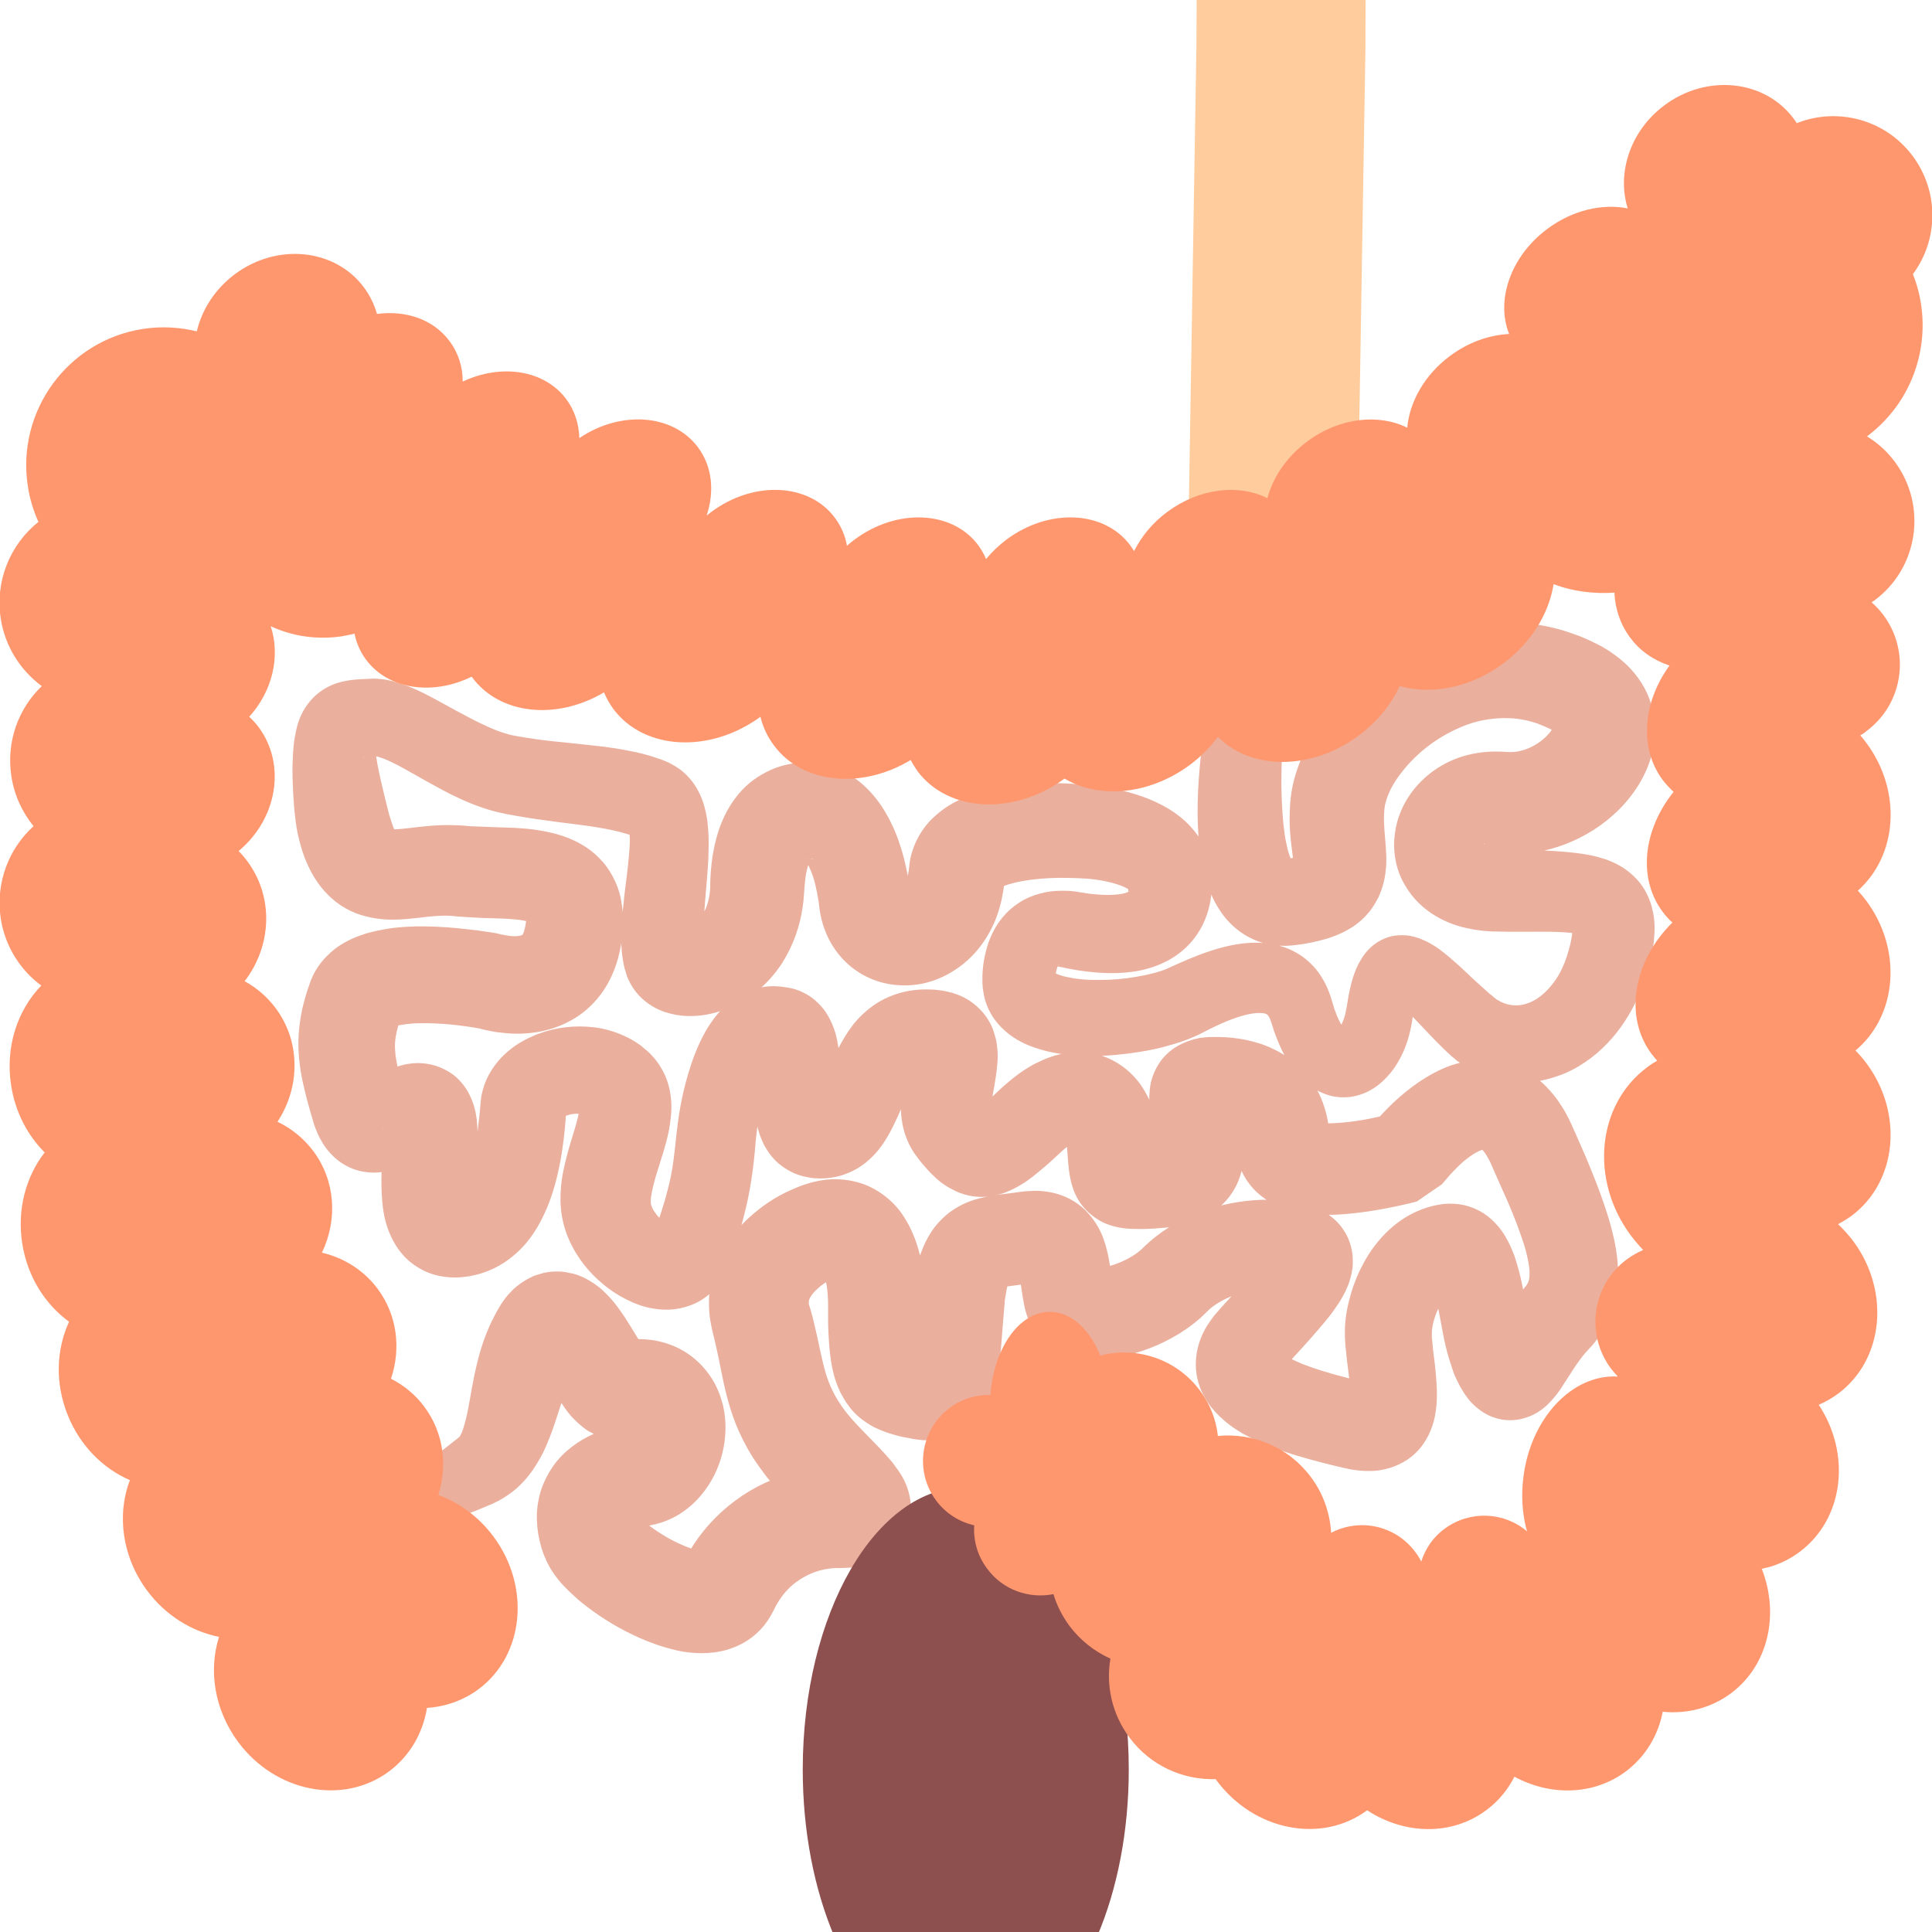 <?xml version="1.0" encoding="utf-8"?>
<!-- Generator: Adobe Illustrator 21.0.0, SVG Export Plug-In . SVG Version: 6.00 Build 0)  -->
<svg version="1.1" id="Ebene_1" xmlns="http://www.w3.org/2000/svg" xmlns:xlink="http://www.w3.org/1999/xlink" x="0px" y="0px"
	 viewBox="0 0 800 800" style="enable-background:new 0 0 800 800;" xml:space="preserve">
<style type="text/css">
	.st0{fill:#EAAF9D;}
	.st1{fill:#FFCD9D;}
	.st2{fill:#8E4F4F;}
	.st3{fill:#FF976E;}
</style>
<g>
	<path class="st0" d="M531.8,297.2l-0.3,3.9l-0.3,4.1c-0.2,2.7-0.3,5.5-0.4,8.2c-0.2,5.5-0.3,10.9-0.1,16.3
		c0.2,5.3,0.5,10.5,1.2,15.3c0.3,2.4,0.8,4.7,1.3,6.7s1.2,3.8,1.8,5s1.2,1.7,0.8,1.2c-0.2-0.2-0.7-0.7-1.4-1.1
		c-0.7-0.4-1.6-0.6-2.1-0.7c-0.3,0-0.5-0.1-0.6-0.1s-0.1,0-0.1,0l0,0c0,0,0,0,0.1,0l0.4-0.1c1.1-0.2,2.2-0.4,3.2-0.7
		c1.9-0.5,3.5-1.1,3.8-1.3c0.1-0.1-0.1-0.1-0.7,0.5c-0.6,0.5-1.5,1.6-2,2.6c-0.5,1.1-0.6,1.8-0.7,1.9c0,0.1,0-0.4-0.1-1.3
		c-0.1-1.7-0.5-4.6-0.9-7.8s-0.7-6.9-0.7-10.7c0-1.9,0.1-3.9,0.2-5.9l0.1-1.5c0.1-0.5,0.1-1,0.2-1.6c0.1-1.2,0.3-2.3,0.5-3.4
		c0.8-4.5,2.2-8.5,3.7-12.3c3.1-7.5,7.2-13.9,11.8-19.7s9.8-10.9,15.4-15.5c5.6-4.6,11.7-8.6,18.3-11.8c6.6-3.3,13.6-5.9,21.1-7.6
		c7.4-1.7,15.2-2.4,22.9-2c7.8,0.4,15.5,1.9,22.8,4.5c3.6,1.2,7.2,2.8,10.5,4.5l0.6,0.3l0.8,0.4c0.5,0.3,1,0.5,1.5,0.9
		c1,0.6,2.1,1.2,3.1,2c2.1,1.4,4.2,3.1,6.3,5.1s4,4.4,5.8,7.1c1.7,2.7,3.2,5.8,4.1,9c1,3.2,1.5,6.6,1.6,9.8s-0.3,6.3-0.9,9.2
		c-1.2,5.7-3.5,10.5-6,14.6c-2.6,4.1-5.5,7.6-8.6,10.6c-6.3,6.1-13.5,10.6-21.5,13.7c-8,3.1-17,4.7-26.3,3.8l-1.6-0.2L620,353
		c-0.3,0-0.5-0.1-0.8-0.1c-0.5,0-0.9,0-1.2,0c-0.7,0-1.2,0.2-1.5,0.3s-0.5,0.2-0.6,0.2s0-0.2,0-0.8c0-0.3,0-0.6-0.1-1.1
		c-0.1-0.4-0.3-0.9-0.5-1.3c-0.5-0.8-1-1.1-0.9-0.9c0.1,0.2,0.8,0.7,2,1c0.6,0.2,1.3,0.4,2.1,0.5c0.4,0.1,0.8,0.1,1.3,0.2l0.7,0.1
		h0.3h0.5c5.5,0.4,11.1,0.7,17,1c3,0.2,6,0.3,9.3,0.6s6.7,0.6,10.8,1.4c2,0.4,4.2,1,6.7,1.8c2.4,0.9,5.2,2.1,8,4.1s5.7,4.8,7.7,8.1
		s3.1,6.7,3.7,9.7c0.6,3,0.7,5.6,0.6,8c-0.1,2.4-0.3,4.5-0.6,6.4c-0.6,3.9-1.5,7.3-2.5,10.6c-1.1,3.4-2.3,6.9-3.8,10.2
		c-1.5,3.4-3.3,6.7-5.4,9.9c-4.2,6.4-9.6,12.3-16.4,16.9c-3.4,2.3-7.1,4.3-11.2,5.7c-4,1.4-8.3,2.4-12.7,2.7s-8.9-0.1-13.2-1.2
		c-4.3-1.1-8.5-2.9-12.1-5.1c-0.9-0.5-1.8-1.2-2.7-1.8s-1.7-1.3-2.5-2c-0.4-0.3-0.9-0.7-1.2-1l-0.9-0.8l-1.8-1.7
		c-2.4-2.3-4.5-4.5-6.6-6.7s-4-4.3-5.9-6.2s-3.7-3.7-5.1-4.9c-0.7-0.6-1.3-1-1.4-1c0,0,0.1,0,0.5,0.1s1.2,0.2,2.3,0.1
		c1.1-0.1,2.4-0.5,3.3-1c1-0.5,1.5-1.1,1.8-1.4c0.3-0.3,0.3-0.5,0.3-0.4l-0.1,0.1l-0.2,0.3c-0.5,1.1-1.2,3.3-1.7,5.6
		c-0.1,0.6-0.2,1.2-0.3,1.8l-0.3,1.9c-0.3,1.9-0.7,3.8-1.2,5.7c-1,3.8-2.5,7.6-4.7,11.3c-1.1,1.9-2.4,3.8-4.1,5.6
		c-1.6,1.8-3.6,3.7-6.2,5.3c-2.5,1.6-5.7,2.9-9.3,3.4s-7.4,0-10.5-1.2c-3.2-1.2-5.7-2.8-7.8-4.5s-3.6-3.5-5-5.3
		c-2.7-3.5-4.5-6.9-6-10.3c-0.7-1.7-1.4-3.3-2-5c-0.3-0.8-0.6-1.6-0.8-2.4l-0.7-2.2c-0.5-1.6-1.1-2.6-1.5-3s-0.5-0.4-1.1-0.6
		c-0.6-0.2-1.8-0.3-3.5-0.2s-3.7,0.5-5.8,1.1c-4.3,1.2-9,3.2-13.8,5.6l-3.9,2c-1.8,0.9-3.6,1.6-5.3,2.3c-3.4,1.3-6.7,2.2-9.9,3.1
		c-6.5,1.6-12.9,2.6-19.5,3.2c-6.6,0.6-13.2,0.7-20.3-0.1c-3.6-0.4-7.2-1-11.2-2.2c-3.9-1.2-8.2-2.8-12.7-6.2
		c-2.2-1.7-4.5-3.9-6.5-6.8c-1.9-2.8-3.4-6.2-4-9.6c-0.2-0.9-0.3-1.7-0.4-2.5c-0.1-0.4-0.1-0.8-0.1-1.1l-0.1-1c0-0.2,0,0,0-0.4v-0.5
		v-0.9c0-0.6,0-1.1,0-1.7c0.1-2.2,0.3-4.3,0.7-6.5c0.8-4.3,2.1-9,5.1-13.9c1.5-2.4,3.4-4.8,5.8-6.9c2.4-2.1,5.2-3.9,8.1-5.1
		c2.9-1.2,5.8-1.9,8.6-2.3c2.7-0.3,5.3-0.3,7.7-0.2c1.2,0.1,2.3,0.2,3.4,0.4l2.5,0.4c1.2,0.2,2.4,0.4,3.6,0.5
		c4.7,0.5,9.2,0.5,12.3-0.1c0.8-0.2,1.4-0.3,1.9-0.5s0.9-0.4,1.1-0.5c0.2-0.1,0.2-0.2,0.1-0.2c-0.1,0-0.2,0.1-0.3,0.2
		c-0.3,0.3-0.2,0.3-0.2-0.5c0-0.4,0-1,0-1.6c0-0.1,0,0.1,0,0.2c0,0.1,0,0.3,0.1,0.4c0.1,0.3,0.2,0.6,0.3,0.8s0,0.1-0.1,0
		c-0.4-0.3-1.4-0.9-2.9-1.5c-3-1.2-7.4-2.3-11.9-2.8c-1.1-0.1-2.3-0.3-3.4-0.3l-1.7-0.1l-2.2-0.1c-2.3-0.1-4.9-0.1-7.4-0.1
		c-5,0.1-10,0.5-14.5,1.3c-2.2,0.4-4.2,0.9-5.9,1.4s-3,1.2-3.4,1.5c-0.2,0.2-0.2,0.2,0,0s0.7-0.7,1-1.4c0.4-0.7,0.6-1.6,0.7-2.2
		c0-0.1,0-0.1,0-0.2c0,0,0-0.1,0,0v0.4l-0.1,1.6c-0.1,1.1-0.2,2.1-0.4,3.2c-0.7,4.3-1.9,8.8-3.8,13.2c-2,4.4-4.7,8.8-8.2,12.6
		c-3.6,3.9-8,7.2-13.1,9.6c-5.1,2.4-11,3.8-17.3,3.5c-6.2-0.2-13-2.2-18.6-6.2c-5.7-3.9-9.9-9.6-12.2-15.1c-1.2-2.8-2-5.5-2.5-8.2
		c-0.6-3.3-0.5-3.7-0.7-5c-0.4-2.4-0.8-4.7-1.3-6.8s-1.1-4.1-1.8-5.8c-0.7-1.7-1.4-3.1-2-4.1c-0.3-0.5-0.6-0.8-0.8-1.1
		c-0.2-0.3-0.3-0.3-0.3-0.4c0,0,0.2,0.1,0.5,0.2c0.2,0.1,0.5,0.2,0.8,0.2c0.2,0,0.4,0.1,0.8,0.1c0.2,0,0.3,0,0.6,0h0.5
		c0.3,0,0.2,0,1.3,0l-4.6-0.3l0.6,0.1h0.3h0.3h0.3c0.2,0,0.3,0,0.4,0c0.2,0,0.3,0,0.4-0.1c0.2,0,0.5-0.1,0.7-0.2
		c0.2-0.1,0.4-0.2,0.5-0.4c0.1-0.1,0.1-0.1,0.1-0.1c-0.1,0.1-0.5,0.7-1,1.7s-0.9,2.5-1.3,4.2s-0.6,3.6-0.8,5.7l-0.3,4.1
		c-0.1,1.8-0.3,3.7-0.6,5.5c-1.1,7.4-3.7,15.2-8.2,22.4c-4.5,7.1-10.9,13.4-18.9,17.4c-4,2-8.3,3.6-13.1,4.4c-2.4,0.4-5,0.6-7.8,0.5
		s-5.8-0.6-9.2-1.7c-3.3-1.2-7.2-3.2-10.6-6.9c-1.7-1.8-3.2-4.1-4.3-6.5c-0.3-0.6-0.5-1.2-0.7-1.8l-0.3-1c-0.2-0.7-0.4-1.3-0.6-1.9
		c-0.6-2.5-0.9-4.7-1.1-6.7s-0.3-3.9-0.3-5.6c0-3.5,0.2-6.7,0.5-9.7s0.6-5.9,0.9-8.7c0.7-5.6,1.4-10.8,1.8-15.6
		c0.2-2.4,0.4-4.6,0.4-6.6c0-1.9-0.2-3.6-0.3-4.2c0-0.2-0.1-0.2,0.3,0.4c0.2,0.3,0.5,0.7,0.9,1.1c0.4,0.5,1,0.9,1.6,1.3l0.5,0.3
		l0.2,0.1l0.1,0.1l0,0l-0.4-0.2c-0.3-0.2-0.7-0.3-1-0.5c-0.8-0.3-1.6-0.6-2.5-0.9c-3.7-1.2-8.5-2.2-13.4-3c-5-0.8-10.3-1.4-15.7-2.1
		c-5.5-0.7-11.1-1.5-16.9-2.5c-1.5-0.3-2.9-0.5-4.4-0.8l-2.3-0.5c-0.9-0.2-1.8-0.4-2.6-0.6c-3.4-0.9-6.6-2-9.6-3.2
		c-6-2.4-11.3-5.2-16.3-8c-5-2.7-9.7-5.5-14-7.8c-2.1-1.1-4.2-2.1-6-2.8c-0.9-0.3-1.7-0.6-2.3-0.8c-0.6-0.2-1-0.2-1.1-0.2l0,0
		c0.1,0,0.1,0,0.2,0l-2,0.1c-1.3,0.1-2.4,0.2-3,0.3s-0.7,0.3,0.2,0c0.4-0.1,1-0.4,1.6-0.9c0.6-0.4,1.2-1,1.7-1.5
		c0.9-1.1,1-1.6,1.1-1.6s0.1,0.5,0.1,1.2c0.1,1.4,0.4,3.5,0.8,5.7c0.8,4.4,2,9.3,3.2,14.3c0.6,2.6,1.2,4.7,1.7,6.7
		c0.6,2,1.2,3.7,1.7,5.1c0.5,1.3,1.1,2.1,1.1,2.1s-0.2-0.2-0.5-0.5s-0.8-0.5-1.1-0.7c-0.7-0.3-0.4-0.1,0.9-0.1s3.5-0.2,6-0.5
		c5.1-0.6,11.7-1.5,19.1-1.2c0.9,0,1.8,0.1,2.8,0.1l2.1,0.2c1.1,0.1,2.3,0.2,3.5,0.2c2.4,0.1,5,0.2,7.7,0.3s5.6,0.2,8.7,0.3
		c3.1,0.2,6.3,0.4,9.9,1s7.6,1.4,12.2,3.2c2.3,0.9,4.7,2.1,7.2,3.7c2.5,1.6,4.9,3.7,7.1,6.2s3.9,5.4,5.2,8.2
		c1.3,2.9,2.1,5.7,2.5,8.3c0.9,5.3,0.8,9.7,0.4,13.7c-0.4,3.8-1.1,7.8-2.5,12.1c-1.4,4.2-3.5,8.7-6.7,12.9s-7.5,8-12.2,10.5
		c-4.7,2.6-9.6,4.1-14.1,4.8s-8.8,0.8-12.8,0.4c-2-0.2-4-0.4-5.9-0.8c-1-0.2-2-0.4-3-0.6L199,426l-0.8-0.2l-1.2-0.4l2.4,0.6
		l-1.4-0.2l-1.6-0.3l-3.3-0.5c-2.2-0.3-4.5-0.6-6.7-0.8c-4.4-0.4-8.8-0.6-12.8-0.5c-2,0-3.9,0.2-5.6,0.4s-3.2,0.5-4.2,0.8
		c-1,0.2-1.3,0.6-0.5,0c0.4-0.3,1.1-0.9,1.8-1.9c0.3-0.5,0.6-1.1,0.9-1.7l0.1-0.2c0-0.1,0,0.1,0,0.1l-0.1,0.3l-0.2,0.6
		c-0.7,1.7-1.1,3.3-1.5,4.9c-0.3,1.5-0.6,3-0.7,4.4s-0.1,2.9,0.1,4.5c0,0.8,0.2,1.7,0.3,2.5c0.2,0.9,0.3,1.8,0.5,2.8
		c0.8,3.9,2,8.4,3.4,13l0.2,0.6l0,0c0-0.1,0-0.1-0.1-0.2c-0.1-0.2-0.3-0.6-0.7-1.2c-0.4-0.6-1.2-1.5-2.5-2.5s-3.2-2-5.2-2.6
		c-2-0.5-3.9-0.5-5.1-0.4c-1.3,0.1-2,0.4-2.4,0.5c-0.4,0.2-0.5,0.2-0.5,0.2c0.1,0,0.7-0.4,1.6-0.9s2-1.3,3.5-2.2s3.3-1.9,5.9-3.1
		c1.3-0.6,2.9-1.1,5-1.6c2-0.4,4.5-0.8,7.5-0.5c2.9,0.2,6.2,1.1,8.9,2.5c0.7,0.3,1.3,0.7,2,1.1l0.9,0.6c0.3,0.2,0.5,0.3,1,0.7
		c0.8,0.6,1.6,1.4,2.3,2.1c0.6,0.7,1.3,1.4,1.8,2.1c2.1,2.8,3,5.1,3.7,6.9c0.4,1,0.6,1.8,0.8,2.6l0.3,1.1c0.1,0.4,0.2,0.7,0.2,1
		c0.5,2.6,0.6,4.7,0.7,6.5s0,3.4,0,4.9c-0.1,3-0.3,5.7-0.4,8.2c-0.2,2.5-0.3,4.9-0.4,7.1c-0.1,2.2-0.1,4.2,0,5.9s0.3,3.1,0.4,3.5
		c0,0.2,0.1,0.2-0.2-0.3c-0.2-0.4-0.8-1.3-1.8-2.2s-2.5-1.7-3.6-2.1c-1.2-0.4-1.9-0.4-2.2-0.4c-0.1,0-0.2,0-0.1,0s0.1,0,0.1,0
		c0.1,0,0,0,0.1,0c0,0,0.1,0,0.5-0.4c0.8-0.7,2.4-3,3.6-6.2c1.3-3.1,2.3-7,3.1-11.1c0.8-4.1,1.3-8.5,1.8-13.1l0.3-3.5l0.1-1.3
		c0.1-0.8,0.2-1.7,0.3-2.5c0.3-1.7,0.8-3.3,1.3-4.9c1.1-3.1,2.7-5.8,4.4-8.1c1.7-2.3,3.6-4.2,5.5-5.8c3.8-3.2,7.7-5.2,11.6-6.8
		c3.9-1.5,7.8-2.5,11.8-3s8-0.5,12.2,0c4.1,0.5,8.4,1.7,12.5,3.6c2.1,0.9,4.1,2.1,6.1,3.5c0.5,0.3,1,0.7,1.4,1.1l0.4,0.3l0.4,0.4
		c0.3,0.2,0.6,0.5,0.9,0.7c1.2,1,2.3,2.2,3.4,3.5c2.1,2.6,3.8,5.6,4.9,8.6s1.6,5.9,1.8,8.4c0.2,2.6,0.1,4.8-0.1,6.9
		c-0.2,2.1-0.5,3.9-0.8,5.6c-0.7,3.4-1.5,6.3-2.3,9c-1.6,5.3-3.2,9.8-4.1,13.6c-0.5,1.9-0.8,3.6-1,4.9c-0.2,1.3-0.1,2.3-0.1,2.7
		s0.2,1.1,0.6,2s1.1,1.9,1.8,2.8c0.8,1,1.7,1.9,2.7,2.6c1,0.8,1.9,1.3,2.6,1.7c0.3,0.2,0.6,0.2,0.6,0.3c0,0-0.1,0-0.6,0
		s-1.4,0.1-2.5,0.6s-2.4,1.3-3.1,2.2c-0.8,0.9-1.2,1.6-1.3,2c0,0.1-0.1,0.1-0.1,0.2l0.3-0.8l0.6-1.8l2.3-6.9
		c1.5-4.5,2.7-8.7,3.7-12.9s1.7-8.6,2.2-13.2c0.1-1.2,0.3-2.3,0.4-3.5l0.4-3.8c0.3-2.8,0.7-5.6,1.1-8.4c0.9-5.6,2.1-11.1,3.8-16.8
		c1.7-5.7,3.8-11.5,7.3-17.7c1.8-3.1,4.1-6.4,7.4-9.7c1.7-1.6,3.7-3.3,6.2-4.7c2.4-1.4,5.4-2.7,8.5-3.4s6.4-0.8,9.4-0.4
		c0.7,0.1,1.5,0.2,2.2,0.3l0.5,0.1c0.2,0,0.4,0.1,0.6,0.1l1.3,0.3c0.9,0.2,1.8,0.6,2.7,0.9c0.9,0.4,1.8,0.8,2.7,1.3
		c1.8,1,3.5,2.3,4.9,3.7s2.7,2.9,3.6,4.4c1.9,3,2.9,5.7,3.6,8c0.7,2.4,1,4.4,1.3,6.3c0.2,1.9,0.4,3.6,0.4,5.2c0.1,3.2,0.1,6,0.1,8.5
		c0,2.6,0,4.9,0,6.9c0.1,2,0.3,3.7,0.4,4.3c0.1,0.3,0.1,0.3-0.1-0.2s-0.8-1.5-2-2.6s-2.8-1.8-3.7-2c-0.5-0.1-0.9-0.2-1.1-0.2
		s-0.3,0-0.5,0c-0.4,0-1,0.1-1.6,0.3s-1.1,0.5-1.3,0.7c-0.5,0.4,0,0,0.7-1.2c0.6-1.1,1.5-2.9,2.3-4.9l2.8-6.8c1-2.5,2.2-5.2,3.7-8.2
		c1.5-2.9,3.3-6,5.8-9.3c2.5-3.2,5.9-6.5,10.1-9.2c4.2-2.6,9.2-4.4,13.8-5.1c2.3-0.4,4.7-0.5,6.5-0.5c2,0,4.1,0.1,6.7,0.5
		c0.6,0.1,1.3,0.2,2,0.4c0.7,0.1,1.4,0.4,2.1,0.5c1.5,0.5,3.1,1,4.8,1.9c3.4,1.7,7.3,4.9,9.8,8.8c1.2,1.9,2.2,3.9,2.7,5.8
		c0.6,1.8,1,3.5,1.2,5.1c0.4,3,0.4,5.4,0.2,7.5c-0.3,4.1-0.9,7-1.3,9.6c-0.5,2.5-0.8,4.6-1,6.3c-0.2,1.6-0.1,2.7-0.1,2.8
		c0,0,0-0.1-0.2-0.6c-0.1-0.4-0.4-1-0.8-1.4c0.6,0.7,1.3,1.5,1.8,2.1c0.6,0.6,1,1.1,1.3,1.4c0.3,0.3,0.4,0.2-0.2-0.1
		c-0.2-0.1-0.4-0.2-0.6-0.3c-0.3-0.2-0.5-0.2-0.9-0.4c-0.7-0.3-1.6-0.4-2.5-0.5s-1.8-0.1-2.5,0.1c-0.4,0.1-0.6,0.1-0.9,0.2
		c-0.3,0.1-0.4,0.1-0.6,0.2c-0.7,0.2-0.6,0.3-0.3,0.1s0.9-0.6,1.5-1.1s1.4-1.1,2.2-1.8c1.6-1.4,3.3-2.9,5-4.6l1.3-1.2
		c0.6-0.5,1.1-1.1,1.8-1.6c1.2-1.1,2.5-2.1,3.8-3.2c2.7-2.1,5.7-4.2,9.3-6s7.9-3.6,13.4-4.3c2.7-0.3,5.8-0.4,8.9,0.1
		c3.1,0.5,6.3,1.5,9.2,3s5.4,3.3,7.5,5.3s3.8,4.1,5.1,6.2c2.7,4.2,4.3,8.3,5.4,12.2c0.5,2,0.9,3.9,1.2,5.8c0.1,1,0.3,1.9,0.4,2.9
		l0.2,2.3c0.2,2.6,0.4,5.3,0.6,6.7c0,0.2,0,0.4,0.1,0.4v0.2l0,0c0,0.1,0-0.2-0.2-0.7c-0.2-0.6-0.6-1.7-1.5-3c-0.2-0.4-0.5-0.7-0.8-1
		c-0.3-0.4-0.6-0.7-1-1.1c-0.7-0.7-1.5-1.3-2.2-1.7c-0.8-0.5-1.3-0.8-2-1.1c-0.5-0.2-1.1-0.4-1.3-0.5c-0.8-0.2-0.9-0.2-1.1-0.2
		c-0.1,0,0.5,0,1.3,0s1.8-0.1,2.9-0.1l1.7-0.1l1.5-0.1c1.8-0.2,3.5-0.4,4.2-0.6c0.3-0.1,0.4-0.2,0.1,0c-0.3,0.2-1.1,0.6-2,1.5
		s-1.7,2.2-2,3s-0.4,1.2-0.4,1.1c0-0.1,0-0.5,0-1.2s0-1.5-0.1-2.5c-0.1-1.7-0.4-3.5-0.8-5.8l-0.7-3.8c-0.2-1.5-0.5-3.1-0.7-5.4
		c0-0.6-0.1-1.2-0.1-1.8v-1.1v-0.5v-0.6l0.1-1.2c0-0.4,0.1-0.9,0.1-1.4l0.1-0.7l0.1-0.8c0.1-0.6,0.2-1.1,0.3-1.6
		c0.6-2.4,1.7-5.2,3.5-7.9c1.9-2.8,4.4-5.1,6.9-6.6c0.6-0.4,1.2-0.7,1.8-1s1.1-0.5,1.7-0.8c1.2-0.5,2.1-0.8,3.1-1.1
		c0.5-0.2,0.9-0.3,1.4-0.4l1.3-0.3c0.8-0.2,1.5-0.2,2.3-0.3c1.4-0.2,2.7-0.2,3.8-0.2h0.8h0.6h1.3c3.5,0.1,7,0.4,10.8,1.2
		c3.7,0.8,7.7,1.9,11.6,3.9c4,1.9,8,4.6,11.5,8.2c3.5,3.5,6.3,7.9,8.1,12.2c1.8,4.4,2.8,8.7,3.2,12.7c0.1,1,0.2,2,0.2,3l0.1,2.8
		c0-0.7-0.1-2.1-0.8-3.6c-0.6-1.5-1.8-3-2.7-3.8s-1.6-1.1-1.8-1.3c-0.5-0.2,0.4,0.1,1.6,0.3c1.3,0.1,3,0.2,4.8,0.1
		c3.7-0.1,8-0.6,12.3-1.3c2.2-0.4,4.4-0.8,6.5-1.3c1.1-0.2,2.2-0.5,3.3-0.7l1.6-0.4l1.4-0.4l0,0l-10.2,7l0.7-0.9l0.5-0.7l1-1.2
		c0.7-0.8,1.4-1.6,2-2.3c1.4-1.5,2.8-3,4.3-4.5c2.9-2.9,6.1-5.7,9.7-8.4c3.6-2.7,7.6-5.2,12.4-7.4c2.4-1.1,5.1-2,8.1-2.7
		s6.3-1.1,9.7-1.1c3.5,0.1,7.2,0.6,10.6,1.8c3.5,1.2,6.6,2.8,9.3,4.8c2.7,1.9,5,4,6.9,6.2c1.9,2.1,3.5,4.3,4.8,6.4
		c1.4,2.1,2.5,4.2,3.5,6.3l0.7,1.5l0.6,1.4l1.1,2.4c1.4,3.2,2.8,6.4,4.2,9.6c2.7,6.5,5.4,13.1,7.8,20.3c1.2,3.6,2.4,7.3,3.3,11.3
		c1,4,1.8,8.3,2.1,13.2c0.2,2.4,0.2,5,0,7.7s-0.7,5.5-1.4,8.3c-1.5,5.7-4.4,11.2-7.9,15.5c-0.8,1.1-1.7,2.1-2.6,3l-0.7,0.8l-0.6,0.6
		c-0.8,0.9-1.5,1.8-2.3,2.9c-1.6,2.1-3.2,4.5-5,7.4c-0.9,1.4-1.9,3-3.1,4.8c-0.6,0.9-1.3,1.9-2.2,3s-2,2.4-3.8,4.1
		c-0.9,0.8-2,1.7-3.6,2.7s-3.7,2-6.5,2.7s-6.3,0.8-9.3,0.1c-3.1-0.7-5.5-1.9-7.2-3.1c-1.8-1.2-3-2.3-4-3.3l-0.7-0.7l-0.6-0.7
		c-0.4-0.5-0.7-0.9-1-1.3c-1.2-1.6-2-3-2.7-4.2c-0.6-1.1-1.3-2.5-1.9-3.8c-0.6-1.2-1-2.4-1.4-3.6c-0.8-2.3-1.4-4.4-2-6.4
		c-1.1-4-1.8-7.7-2.4-11.1c-0.7-3.4-1.2-6.7-1.9-9.6c-0.6-2.9-1.3-5.6-1.9-7.4c-0.2-0.4-0.3-0.8-0.4-1.1c-0.1-0.3-0.2-0.4-0.2-0.4
		s0.1,0.2,0.4,0.5c0.3,0.3,0.8,0.9,1.8,1.5c0.9,0.6,2.2,1.2,3.4,1.5c1.3,0.3,2.4,0.3,3.2,0.3h0.3c0.1,0,0,0,0,0l0,0c0,0,0,0-0.1,0
		c0,0,0,0-0.1,0h-0.1c-0.3,0.1-1.1,0.5-2.1,1.6c-1,1-2.1,2.4-3,4.2c-1,1.7-1.8,3.7-2.4,5.7c-0.6,2-1,4-1,5.7c0,0.4,0,0.8,0,1.2
		c0,0.5,0,1,0.1,1.6c0.1,1.2,0.3,2.7,0.4,4.3c0.4,3.1,0.9,6.7,1.2,10.6c0.2,2,0.3,4.1,0.4,6.4c0,2.3,0,4.9-0.4,7.8
		c-0.4,3-1.1,6.4-3.1,10.5c-1,2-2.4,4.2-4.2,6.2s-4.1,3.8-6.5,5.1s-4.8,2.2-7,2.7s-4.2,0.8-6,0.8c-3.6,0.1-6.6-0.3-9.2-0.8l-1.8-0.4
		l-1.3-0.3l-2.6-0.6l-5.2-1.3c-7-1.8-14.1-3.8-21.6-6.7c-3.7-1.5-7.6-3.2-11.7-5.5c-2-1.2-4.2-2.6-6.3-4.3c-2.2-1.8-4.5-3.9-6.8-6.8
		c-1.1-1.5-2.2-3.2-3.2-5.1c-1-2-1.8-4.2-2.3-6.5c-1.1-4.7-0.7-9.9,0.5-13.9c1.2-4.1,2.9-7.2,4.7-9.7c0.4-0.6,0.9-1.2,1.3-1.8
		c0.4-0.6,0.9-1.1,1.3-1.6l1.3-1.5l0.9-1c4.6-5.1,9.2-10,13.1-14.6c1.9-2.3,3.7-4.6,4.8-6.2c0.5-0.8,0.8-1.5,0.7-1.1
		c-0.1,0.2-0.3,0.6-0.4,1.8c-0.1,0.6-0.1,1.4,0,2.4s0.3,2.2,0.7,3.4s1.1,2.4,1.8,3.4s1.4,1.8,2.1,2.3c1.3,1.1,2.2,1.5,2.6,1.7
		c0.4,0.2,0.5,0.2,0.4,0.2c-0.4-0.1-0.9-0.2-1.3-0.3c-1.9-0.3-4.1-0.5-6.4-0.4c-4.6,0.1-9.5,1.1-13.8,2.8s-8,4-10.5,6.6l-1.2,1.2
		c-0.5,0.4-0.9,0.9-1.4,1.3c-0.9,0.8-1.9,1.6-2.9,2.4c-1.9,1.5-3.9,2.8-5.9,4.1c-4,2.4-8,4.4-12.2,6s-8.5,2.9-13.3,3.7
		c-2.4,0.4-4.9,0.7-7.7,0.8s-5.8,0-9.4-0.8c-1.8-0.4-3.8-0.9-6-1.9c-2.2-0.9-4.6-2.3-7-4.4c-2.4-2-4.7-4.9-6.2-8.1
		c-0.4-0.8-0.7-1.6-1-2.4c-0.1-0.4-0.3-0.8-0.4-1.2l-0.3-1c-0.2-0.7-0.3-1.3-0.5-2c-0.5-2.5-0.8-4.5-1.1-6.4
		c-0.3-1.8-0.5-3.4-0.7-4.7s-0.4-2.4-0.6-3c-0.2-0.6-0.3-0.8,0-0.3c0.2,0.3,0.4,0.7,0.9,1.3s1.2,1.2,2,1.7s1.6,0.9,2.3,1.1
		c0.7,0.2,1.2,0.3,1.5,0.3s0.4,0,0.4,0l-1,0.2c-2,0.3-3.9,0.6-5.6,0.8c-1.7,0.2-3.3,0.4-4.6,0.6c-1.2,0.2-2.2,0.4-2.5,0.5
		s0.1,0,0.8-0.4s1.3-1.1,1.5-1.4c0.2-0.3,0.1-0.1-0.1,0.4c-0.2,0.5-0.4,1.4-0.6,2.4c-0.2,1.1-0.4,2.2-0.6,3.5
		c-0.1,0.6-0.2,1.3-0.2,2l-0.2,2.3c-0.3,3.2-0.5,6.4-0.8,9.8c-0.3,3.4-0.5,6.8-0.9,10.7c-0.2,1.9-0.5,4-0.9,6.3s-0.9,4.8-2,8
		c-0.6,1.6-1.3,3.3-2.4,5.3c-1.1,2-2.6,4.1-4.7,6.3c-2.1,2.1-4.8,4.1-7.7,5.4c-2.9,1.3-5.7,2.1-8.2,2.4c-2.5,0.3-4.6,0.3-6.5,0.2
		c-0.9-0.1-1.8-0.2-2.6-0.3c-0.4-0.1-0.8-0.1-1.2-0.2l-0.9-0.2c-1.9-0.3-4-0.7-6.4-1.4c-2.5-0.7-5.4-1.6-9-3.4
		c-1.8-1-3.6-2.2-5.4-3.6c-1.8-1.5-3.5-3.2-4.8-5.1c-0.7-0.9-1.3-1.8-1.9-2.8c-0.5-0.9-1-1.8-1.5-2.7c-0.8-1.7-1.5-3.4-2-4.9
		c-1-3.1-1.5-5.7-1.9-8.1c-0.7-4.7-0.9-8.7-1.1-12.5c-0.1-1.9-0.1-3.8-0.1-5.6v-5c0-2.7-0.2-5.4-0.5-7.7c-0.2-1.1-0.4-2.2-0.6-3.2
		s-0.5-1.8-0.7-2.4c-0.2-0.6-0.5-1-0.5-1.1c-0.1-0.1,0,0.1,0.5,0.6s1.4,1.1,2.4,1.5s2,0.5,2.6,0.5s0.8-0.1,0.6,0
		c-0.6,0.2-1.4,0.5-2.2,0.9c-1.7,0.8-3.4,1.9-4.8,3c-1.4,1.2-2.7,2.4-3.4,3.4c-0.8,1.1-1.2,1.9-1.3,2.4c-0.1,0.5-0.1,0.8-0.1,1.4
		c0,0.2,0,0.3,0.1,0.5c0,0.1,0.1,0.2,0.1,0.3l0.4,1.3l0.8,2.8l0.7,2.8c1.8,7.4,3,14.1,4.4,19.3c0.7,2.6,1.5,4.9,2.4,7s1.9,4,3.1,6
		l1,1.5c0.3,0.5,0.6,1,1,1.5c0.7,1,1.4,1.9,2.3,3c1.7,2.1,3.7,4.2,5.8,6.4l7,7.2c1.3,1.3,2.6,2.8,4.1,4.5c0.8,0.9,1.6,1.8,2.4,3
		c0.9,1.2,1.8,2.4,3,4.4c0.6,1,1.2,2.2,1.8,3.7c0.6,1.6,1.3,3.6,1.7,6.5c0.1,0.8,0.2,1.5,0.2,2.4s0,1.8-0.1,2.8s-0.2,2-0.5,3.1
		c-0.2,1.1-0.6,2.2-0.9,3.2c-0.4,1.1-0.9,2.1-1.4,3.1s-1.1,1.9-1.8,2.8c-0.6,0.8-1.3,1.6-2,2.3c-0.6,0.6-1.3,1.2-1.9,1.8
		c-2.5,2-4.6,3.1-6.4,3.8c-1.6,0.7-3.1,1.1-4.3,1.4c-2.4,0.6-4.1,0.8-5.7,0.9c-1.6,0.1-2.9,0.2-4.1,0.2h-2.2c-1,0.1-2,0.1-2.9,0.3
		c-3.9,0.5-7.6,1.9-10.9,3.9c-3.4,2-6.4,4.8-8.6,7.9c-1.1,1.6-2.1,3.2-2.9,4.9l-0.3,0.6l-0.5,0.9c-0.3,0.6-0.6,1.2-1,1.8
		c-0.7,1.2-1.6,2.4-2.5,3.6c-1.9,2.3-4.2,4.4-6.7,6c-2.4,1.6-4.9,2.7-7.2,3.5c-2.3,0.8-4.5,1.2-6.4,1.5c-4,0.5-7.2,0.4-10.2,0.1
		c-2.9-0.3-5.5-0.8-7.9-1.5c-4.8-1.2-9-2.8-12.9-4.5c-7.9-3.5-14.8-7.6-21.7-12.8c-1.7-1.3-3.5-2.7-5.2-4.3s-3.5-3.2-5.4-5.3
		c-0.9-1-1.9-2.2-2.9-3.6c-1-1.4-2-2.9-3.1-5.1c-0.3-0.6-0.6-1.2-0.8-1.8l-0.5-1.1c-0.3-0.7-0.6-1.4-0.8-2.2
		c-0.3-0.7-0.5-1.5-0.7-2.3s-0.4-1.6-0.6-2.4c-0.7-3.3-1.1-6.8-1-10.6c0.2-3.8,0.9-7.8,2.4-11.6s3.6-7.4,6.1-10.4s5.4-5.4,8.2-7.3
		c5.7-3.8,11.3-5.7,16.5-6.9c1.3-0.3,2.5-0.5,3.8-0.7l1.8-0.3l0.8-0.1c-0.1,0-0.2,0-0.4,0.1c-1,0.2-2,0.6-2.6,1
		c-0.7,0.4-1,0.8-1.2,1s-0.1,0.2-0.1,0.1c0.1-0.2,0.3-0.8,0.4-1c0-0.1,0-0.1,0.1,0.2c0.1,0.2,0.2,0.7,0.7,1.4c0.4,0.7,1.1,1.5,2,2.1
		c0.8,0.6,1.7,1,2.2,1.1s0.7,0.1,0.5,0.1s-0.6,0-1.3,0.1c-0.2,0-0.3,0.1-0.5,0.1h-0.1c-0.6,0.1-1.6,0.3-2.4,0.4
		c-0.9,0.1-1.7,0.1-2.5,0.1s-1.7,0-2.5-0.1c-1.5-0.2-3.1-0.5-4.3-0.9c-0.6-0.2-1.4-0.4-1.9-0.6c-0.5-0.2-1.1-0.4-1.6-0.7
		c-0.6-0.3-0.9-0.5-1.4-0.7c-0.4-0.2-0.9-0.5-1.3-0.7c-0.7-0.4-1.4-0.9-2-1.4c-2.3-1.8-3.7-3.2-4.9-4.5c-1.2-1.3-2-2.4-2.8-3.5
		c-1.5-2.1-2.6-3.9-3.7-5.6c-1-1.7-1.9-3.2-2.8-4.7c-1.7-2.9-3.2-5.5-4.5-7.3c-0.6-0.9-1.1-1.5-1.2-1.6c0,0,0.1,0,0.5,0.3
		s1.2,0.9,2.8,1.5c0.4,0.2,0.9,0.3,1.3,0.4c0.5,0.2,1,0.3,1.6,0.3c1.2,0.2,2.5,0.2,3.8,0.1c0.6-0.1,1.3-0.2,1.9-0.3s1.2-0.3,1.7-0.5
		c0.3-0.1,0.5-0.2,0.8-0.3l0.7-0.3c0.4-0.2,0.8-0.5,1.1-0.6c1.3-0.8,1.9-1.5,2.2-1.8l0.2-0.2c0-0.1,0.1-0.1,0.1-0.2c0,0,0-0.1,0,0
		c0-0.1-0.4,0.6-0.7,1c-0.3,0.4-0.5,0.9-0.8,1.4l-0.8,1.5c-0.3,0.5-0.5,1-0.8,1.6c-1.1,2.2-2,4.6-3,7.3c-2,5.4-3.7,11.9-6.6,19.5
		c-0.8,1.9-1.5,3.9-2.5,5.9c-0.5,1-1,2.1-1.6,3.1c-0.6,1.1-1.2,2.1-1.9,3.2c-2.7,4.3-6.5,8.8-11.4,12.1c-1.2,0.8-2.4,1.6-3.7,2.3
		l-0.5,0.3l-0.3,0.1l-0.6,0.3l-1.2,0.6c-1.7,0.7-3.3,1.4-5,2.1c-3.3,1.4-6.7,2.6-10.1,3.7c-3.4,1.1-6.8,2.2-10.2,3.1
		c-1.7,0.5-3.4,0.9-5.2,1.3c-1.8,0.4-3.5,0.8-5.3,1.1l-7.1-16.5c1.2-1,2.6-2,3.9-3s2.7-2,4-3.1l7.9-6l7.8-6c1.3-1,2.5-2,3.8-3
		l0.9-0.7l0.5-0.4c0.1-0.1,0.2-0.1,0.2-0.2l0.1-0.1c0.1-0.1,0.2-0.2,0.2-0.3c0.1-0.1,0.1-0.2,0.2-0.4c0.3-0.5,0.5-0.9,0.7-1.5
		s0.5-1.2,0.7-2.1c0.5-1.6,1.1-3.9,1.6-6.5c1.1-5.4,2-12.2,3.9-19.8c0.9-3.8,2.1-7.8,3.7-11.9c0.4-1,0.9-2,1.3-3.1
		c0.5-1,0.9-2.1,1.5-3.1c0.5-1,1-2.1,1.6-3.1c0.6-1.1,1.1-1.9,2-3.4c0.4-0.6,1-1.4,1.5-2.1l0.9-1.1l0.5-0.6l0.6-0.6
		c1.4-1.6,3.3-3.3,6.1-5c0.6-0.4,1.4-0.8,2.2-1.2c0.4-0.2,0.8-0.4,1.2-0.6c0.4-0.2,0.9-0.4,1.4-0.5c0.9-0.3,1.9-0.6,2.9-0.9
		c1-0.2,2.1-0.4,3.1-0.5c1.1-0.1,2.1-0.1,3.2-0.1s2.1,0.1,3.1,0.3s1.9,0.4,2.9,0.6c0.9,0.2,1.7,0.5,2.5,0.8c3.1,1.2,5.4,2.7,7.2,4
		c1.8,1.3,3.1,2.6,4.2,3.7c2.3,2.3,3.8,4.3,5.2,6.2c2.7,3.7,4.6,7,6.4,9.9c0.9,1.5,1.7,2.8,2.5,4s1.5,2.2,2,2.9
		c0.2,0.3,0.4,0.5,0.4,0.5s-0.2-0.3-1.2-1.1c-0.2-0.2-0.6-0.5-0.9-0.6c-0.2-0.1-0.5-0.3-0.7-0.4c-0.3-0.1-0.5-0.2-0.8-0.4
		s-0.7-0.3-1-0.4c-0.3-0.1-0.8-0.3-1.2-0.4c-0.8-0.2-2-0.5-3.1-0.6c-0.6-0.1-1.2-0.1-1.8-0.1c-0.6,0-1.2,0-1.9,0.1
		c-0.6,0.1-1.4,0.2-1.8,0.3l0.5-0.1c0.7-0.1,1.3-0.3,2-0.4c2.7-0.5,5.6-0.8,8.8-0.8c3.2,0,6.8,0.4,10.5,1.5
		c3.8,1.1,7.7,2.9,11.2,5.6c3.5,2.6,6.5,6.1,8.7,9.6c2.2,3.6,3.5,7.3,4.4,10.8c0.8,3.5,1.1,7,1,10.2c-0.2,6.6-1.7,12.7-4.6,18.6
		c-1.5,2.9-3.3,5.8-5.7,8.6c-2.4,2.8-5.3,5.4-8.8,7.6c-3.5,2.2-7.7,3.8-12,4.6l-2.8,0.4c-0.4,0.1-0.8,0.2-1.2,0.2
		c-1.4,0.3-2.3,0.8-2.2,0.8c0,0,0.3-0.2,0.6-0.6c0.3-0.4,0.7-1,1-1.7c0.3-0.6,0.4-1.3,0.4-1.7s0-0.6,0-0.5c0,0,0,0,0,0.1v0.1
		c0,0.1,0,0.1,0.1,0.2v0.1c0,0,0,0.1,0,0c-0.1-0.2-0.2-0.4-0.3-0.6c-0.3-0.7-0.4-0.8-0.5-0.8c0,0,0.1,0.1,0.3,0.4
		c0.4,0.4,1,1.1,1.8,1.8s1.7,1.4,2.7,2.2c3.9,2.9,8.7,5.8,13.2,7.7c2.2,1,4.5,1.8,6.2,2.2c0.9,0.2,1.6,0.4,2.1,0.4
		c0.4,0,0.6,0,0,0.1c-0.5,0.1-2.1,0.3-4.2,1.7c-1,0.7-2.1,1.6-2.9,2.6c-0.4,0.5-0.8,1-1.1,1.5l-0.4,0.7l-0.2,0.4
		c-0.1,0.1-0.1,0.3,0,0c2-4.5,4.5-8.7,7.3-12.6c5.7-7.8,12.9-14.3,21.2-19.3c8.2-4.9,17.6-8.2,27.1-9.4c2.4-0.3,4.8-0.5,7.2-0.6h2.9
		c0.4,0,0.8,0,0.9,0s0.1,0-0.7,0.1c-0.3,0.1-1,0.3-1.8,0.6c-1,0.4-2.3,1-4.2,2.6c-0.5,0.4-1,0.9-1.5,1.3c-0.6,0.6-1.1,1.2-1.5,1.8
		c-0.5,0.7-1,1.4-1.4,2.2s-0.8,1.7-1.2,2.5c-0.3,0.9-0.6,1.7-0.8,2.6c-0.2,0.8-0.3,1.6-0.4,2.4c-0.1,0.7-0.1,1.4-0.1,2.1
		c0,0.7,0.1,1.2,0.1,1.7c0.3,2.1,0.7,3.3,1.1,4.1c0.3,0.7,0.6,1.2,0.7,1.4c0.3,0.5,0.3,0.4,0.1,0.2c-0.2-0.2-0.4-0.6-0.8-1
		c-0.7-0.8-1.7-1.9-2.7-3l-7.1-7.4c-2.5-2.7-5.1-5.5-7.7-8.7c-1.3-1.5-2.6-3.3-3.9-5.1c-0.6-0.9-1.3-1.8-1.9-2.7s-1.2-1.8-1.8-2.8
		c-2.3-3.8-4.4-7.9-6.1-12.1c-1.7-4.2-3-8.4-4-12.3c-2-7.9-3-14.6-4.4-20.4l-0.5-2.2l-0.5-2.1l-0.3-1.2l-0.5-2.2
		c-0.3-1.4-0.6-3-0.8-4.5c-0.4-3.1-0.4-6.3-0.2-9.4c0.3-3.2,0.9-6.3,1.8-9.3c1.9-5.9,4.8-11.1,8.2-15.4c3.3-4.3,7.1-7.8,11-10.8
		s8-5.5,12.5-7.5c2.2-1,4.6-2,7.2-2.8c3-0.9,6.6-1.7,10.5-1.8c4-0.1,8.4,0.5,12.6,2s8,4,11,6.7s5.2,5.7,6.8,8.5
		c1.7,2.8,2.8,5.5,3.8,8.1c0.9,2.6,1.6,5,2.1,7.4s0.9,4.6,1.2,6.8c0.5,4.4,0.7,8.6,0.7,12.6l-0.1,5.2c0,1.6,0,3.1,0,4.6
		c0,2.9,0.2,5.7,0.5,7.7c0.1,0.9,0.3,1.7,0.3,1.8s0,0-0.1-0.2c-0.1-0.1-0.1-0.3-0.3-0.5c-0.1-0.2-0.3-0.4-0.4-0.7
		c-0.4-0.4-0.9-1-1.4-1.4s-0.9-0.7-1.2-0.8c-0.6-0.3-0.3-0.1,0.5,0.1c0.8,0.2,2,0.5,3.5,0.8l0.3,0.1h0.1c0,0,0,0-0.1,0
		c-0.2,0-0.6,0-1.4,0.1c-0.8,0.1-2,0.4-3.3,1s-2.7,1.6-3.6,2.5c-0.9,0.9-1.4,1.7-1.7,2.2s-0.3,0.7-0.3,0.7s0.3-0.8,0.5-1.8
		s0.4-2.4,0.6-3.8c0.3-2.9,0.6-6.1,0.9-9.5c0.3-3.4,0.6-6.9,1-10.5c0.2-1.7,0.4-3.8,0.7-5.8s0.7-4.2,1.2-6.5s1.2-4.7,2.2-7.3
		c1-2.7,2.3-5.6,4.4-8.7c1-1.5,2.3-3.1,3.8-4.6s3.1-2.9,4.8-4c3.4-2.3,7-3.8,10-4.6c2.9-0.8,5.4-1.2,7.5-1.6
		c2.1-0.3,3.9-0.5,5.5-0.7s3.1-0.4,4.5-0.6l1.6-0.2c0.8-0.1,1.5-0.2,2.4-0.2c1.7-0.1,3.5-0.2,5.4,0c2,0.2,4.2,0.5,6.5,1.2
		s4.7,1.7,6.9,3.1c2.2,1.4,4.3,3.1,5.9,5c1.6,1.8,2.9,3.7,3.9,5.4c2,3.5,2.9,6.6,3.6,9.2c0.7,2.6,1.1,4.9,1.4,6.9
		c0.3,2,0.5,3.8,0.7,5.3s0.4,2.8,0.6,3.7l0.1,0.5c0,0.1,0-0.2-0.1-0.4s-0.1-0.4-0.2-0.6c-0.1-0.4-0.3-0.8-0.5-1.2
		c-0.8-1.6-2-3.2-3.1-4.1c-1.1-1-2.1-1.4-2.7-1.7c-0.6-0.3-1-0.3-1.1-0.4c-0.3,0,0.1,0,0.7,0c0.6,0,1.5-0.1,2.4-0.2
		c1.9-0.3,4.1-0.9,6.2-1.7c2.1-0.8,4.2-1.8,6-2.9c0.9-0.6,1.8-1.1,2.5-1.7c0.4-0.3,0.7-0.6,1-0.8c0.2-0.1,0.3-0.3,0.5-0.4l0.6-0.6
		c7.1-7,15.2-11.7,23.6-14.9c8.4-3.1,16.9-4.8,25.9-5.1c4.5-0.1,9.1,0.2,13.8,1c1.2,0.2,2.4,0.5,3.6,0.8c1.5,0.4,3.2,0.9,5.2,1.7
		s4.3,2.1,6.9,4.3c1.3,1.1,2.6,2.5,3.8,4.2s2.2,3.6,2.9,5.7c0.7,2,1.1,4.1,1.2,5.9c0.1,1.8,0.1,3.5-0.1,4.9c-0.4,2.9-1.1,5-1.7,6.7
		c-1.4,3.5-2.8,5.8-4.1,7.8c-2.6,4-5.1,7-7.6,9.9c-4.8,5.7-9.5,10.7-14,15.6l-0.8,0.9l-0.4,0.4c-0.1,0.1-0.2,0.2-0.3,0.3
		c0,0.1-0.1,0.2-0.2,0.2c-0.2,0.2,0,0.2,0.2-0.7c0.1-0.4,0.2-1,0.3-1.7c0-0.7,0-1.5-0.2-2.2s-0.4-1.3-0.6-1.8
		c-0.2-0.4-0.4-0.7-0.5-0.8c-0.2-0.3,0,0,0.4,0.3c0.5,0.4,1.2,0.9,2.1,1.4c1.8,1,4.1,2.1,6.7,3.2c5.1,2,11.1,3.8,17.2,5.4l4.7,1.2
		l2.4,0.6l1.8,0.4c0.7,0.1,1.2,0.1,0.9,0.1c-0.2,0-1.4,0-3.2,1.1c-0.9,0.5-1.8,1.2-2.5,2s-1.1,1.5-1.4,2c-0.5,1-0.4,1.2-0.3,0.8
		c0.1-0.4,0.1-1.3,0.1-2.3c0-1.1-0.1-2.3-0.2-3.7c-0.2-2.8-0.7-6-1.1-9.5c-0.2-1.8-0.4-3.7-0.6-5.8c-0.1-1.1-0.1-2.2-0.2-3.4
		c0-1.3,0-2.6,0-3.8c0.2-5.1,1.2-9.7,2.5-14.2s3.1-8.8,5.4-13c2.3-4.2,5.2-8.3,9-12.1s8.6-7.4,14.6-9.7c0.7-0.3,1.5-0.6,2.3-0.8
		c0.8-0.3,1.6-0.5,2.4-0.7c0.8-0.2,1.6-0.4,2.4-0.5l1.2-0.2c0.2,0,0.4-0.1,0.7-0.1l0.9-0.1c2.5-0.2,5.4-0.1,8.3,0.6
		c2.9,0.7,5.8,2,8,3.5c2.3,1.5,4.1,3.3,5.5,4.9c1.4,1.6,2.5,3.2,3.3,4.6c1.7,2.9,2.7,5.4,3.6,7.7c1.6,4.6,2.5,8.5,3.3,12.2
		s1.4,7.1,2,10.3s1.2,6.2,1.9,8.7c0.3,1.3,0.7,2.4,1,3.3c0.2,0.4,0.3,0.8,0.5,1.1c0.1,0.3,0.2,0.4,0.4,0.8c0.1,0.2,0.2,0.4,0,0.1
		c-0.1-0.1-0.1-0.1-0.2-0.3l-0.2-0.2c-0.1-0.1-0.2-0.2-0.3-0.3c-0.4-0.4-0.9-0.9-2-1.6c-1.1-0.7-2.7-1.6-4.9-2
		c-2.2-0.5-4.9-0.4-6.8,0.1c-2,0.5-3.3,1.2-4.2,1.7c-0.9,0.6-1.3,0.9-1.6,1.2c-0.6,0.5-0.5,0.5-0.4,0.3s0.4-0.6,0.8-1.1
		c0.7-1,1.5-2.3,2.4-3.7c1.8-2.9,3.9-6.2,6.3-9.5c1.2-1.7,2.5-3.4,4-5.1l1.1-1.3l0.6-0.6l0.3-0.3c0.1-0.1,0.1-0.1,0.1-0.2
		c0.2-0.3,0.5-0.6,0.7-0.8c0.8-1.1,1-1.7,1.3-2.5c0.1-0.5,0.2-1,0.2-1.7s0.1-1.5,0-2.5c-0.1-1.9-0.6-4.3-1.2-6.8
		c-0.6-2.6-1.5-5.3-2.5-8.1c-2-5.7-4.4-11.6-7.1-17.5c-1.3-3-2.7-6-4-9l-1-2.3l-0.2-0.5l-0.2-0.4l-0.4-0.8c-0.5-0.9-1-1.9-1.5-2.6
		c-0.5-0.7-0.9-1.3-1.3-1.7c-0.4-0.4-0.6-0.5-0.7-0.6c-0.1,0,0.1,0.1,0.3,0.2c0.2,0.1,0.5,0.2,0.6,0.2s0,0-0.3,0.1s-0.9,0.3-1.5,0.6
		c-1.3,0.6-3.1,1.7-4.9,3.1c-1.8,1.4-3.7,3.2-5.5,5.1c-0.9,0.9-1.8,1.9-2.7,3c-0.4,0.5-0.9,1-1.3,1.5l-0.6,0.7l-0.3,0.3l-0.1,0.1
		c0,0-0.1,0.1,0,0l-10.2,7l0,0l-2.3,0.6l-2.1,0.5c-1.4,0.3-2.7,0.6-4.1,0.9c-2.7,0.6-5.5,1.1-8.3,1.6c-5.6,0.9-11.4,1.7-17.7,1.9
		c-3.2,0.1-6.5,0-10.2-0.4c-1.9-0.2-3.8-0.5-6-1c-2.1-0.5-4.4-1.2-7-2.3c-2.5-1.1-5.4-2.8-8.2-5.3s-5.5-6.1-7-9.9
		c-1.6-3.9-2.2-7.7-2.2-11v-0.6V472l-0.1-0.8c-0.1-1-0.3-1.6-0.4-1.9c-0.1-0.3-0.1-0.3-0.2-0.3c0-0.1-0.2-0.2-0.8-0.5
		c-0.5-0.3-1.5-0.6-2.6-0.9c-1.2-0.3-2.6-0.4-4.2-0.5c-0.2,0-0.4,0-0.6,0h-0.3c-0.1,0-0.1,0-0.1,0c-0.2,0-0.1,0,0,0s0.2,0,0.4-0.1
		c0.1,0,0.2,0,0.4-0.1l0.4-0.1c0.4-0.1,0.7-0.2,1.3-0.5c0.3-0.1,0.5-0.2,0.8-0.4s0.7-0.4,1-0.6c1.4-0.9,3-2.3,4.2-4s1.8-3.3,2-4.5
		c0.1-0.3,0.1-0.5,0.2-0.7l0.1-0.6c0-0.2,0-0.3,0-0.5c0-0.1,0-0.2,0-0.3v-0.1v-0.1v-0.1c0,0,0,0,0,0.1c0,0.3,0.1,1.1,0.3,2.1
		l0.6,3.6c0.4,2.7,0.9,5.9,1.1,9.2c0.1,1.6,0.2,3.2,0.2,5.1c0,1.9-0.1,3.9-0.4,6.3c-0.3,2.4-0.9,5.2-2.2,8.4
		c-1.3,3.1-3.5,6.6-6.2,9.2c-2.7,2.7-5.6,4.5-8.2,5.8c-2.6,1.3-4.9,2-7,2.6c-4.2,1.1-7.5,1.5-10.7,1.7l-2.3,0.2l-2.1,0.1
		c-1.4,0.1-2.9,0.1-4.6,0.1c-1.7,0-3.6,0-6.2-0.3c-1.4-0.2-2.8-0.4-4.8-1c-0.9-0.2-2.1-0.7-3.1-1.1c-1.2-0.5-2.3-1.1-3.6-2
		c-1.2-0.8-2.5-1.8-3.6-2.9c-0.6-0.6-1.1-1.1-1.6-1.7c-0.5-0.6-0.9-1.2-1.4-1.8c-1.6-2.4-2.6-4.6-3.1-6.4c-0.6-1.7-0.9-3.2-1.1-4.3
		l-0.2-0.9l-0.1-0.8c-0.1-0.5-0.1-1-0.2-1.4c-0.4-3.5-0.5-5.9-0.7-8.3l-0.1-1.5c0-0.3-0.1-0.6-0.1-0.9c-0.1-0.6-0.2-1.1-0.3-1.6
		c-0.2-0.9-0.6-1.6-0.6-1.6s0.1,0.1,0.3,0.4c0.3,0.2,0.7,0.6,1.4,0.9c0.6,0.3,1.4,0.6,2,0.7c0.6,0.1,1.1,0.1,1.4,0
		c0.5-0.1,0-0.1-0.8,0.4c-0.9,0.4-2.1,1.2-3.4,2.2c-0.6,0.5-1.3,1-2,1.7c-0.3,0.3-0.7,0.6-1,0.9l-1.4,1.3c-1.9,1.8-3.9,3.6-6.2,5.5
		c-1.2,1-2.3,1.9-3.7,3c-1.3,1-2.8,2.1-4.7,3.2c-1.8,1.1-4,2.3-7,3.4c-0.8,0.3-1.6,0.5-2.5,0.7s-1.8,0.4-2.8,0.6
		c-2,0.3-4.1,0.4-6.3,0.2s-4.3-0.7-6.2-1.4c-1-0.3-1.8-0.7-2.6-1.1c-0.8-0.4-1.5-0.8-2.3-1.2c-2.8-1.6-4.7-3.2-6.2-4.7
		c-1.6-1.5-2.8-2.8-3.9-4.1c-1.1-1.3-2.1-2.4-3-3.7c-1.9-2.4-3.5-5.2-4.5-7.9c-1.1-2.7-1.7-5.4-2-7.8c-0.7-4.9-0.3-8.9,0-12.2
		c0.4-3.4,1-6.2,1.4-8.6c0.5-2.4,0.8-4.4,0.9-5.4c0.1-0.5,0-0.6,0.1-0.1c0,0.3,0.1,0.8,0.3,1.4c0.2,0.6,0.6,1.5,1.1,2.4
		c0.6,0.9,1.3,1.7,2.1,2.4c0.4,0.3,0.7,0.6,1.1,0.9c0.3,0.2,0.7,0.4,1,0.6c0.6,0.3,1,0.4,1.3,0.5c0.1,0,0.2,0.1,0.3,0.1h0.1
		c0,0-0.3-0.1-0.9-0.1c-0.7,0-0.9,0-1.1,0c-0.3,0-0.2,0-0.3,0s-0.4,0.2-1,0.9s-1.4,1.9-2.3,3.4c-0.8,1.5-1.7,3.4-2.7,5.5l-3.1,7.1
		c-1.2,2.6-2.5,5.4-4.4,8.6c-1.9,3.2-4.5,6.9-8.8,10.4c-2.2,1.8-4.9,3.4-7.8,4.5c-2.9,1.2-6.1,1.8-8.9,2c-1.4,0.1-2.8,0.1-4.3,0
		s-3.1-0.4-4.8-0.8c-0.9-0.2-1.7-0.5-2.6-0.8s-1.8-0.7-2.7-1.2c-1.8-0.9-3.5-2.1-5.1-3.4c-3.1-2.7-5.1-5.9-6.4-8.6
		c-1.3-2.8-2-5.2-2.4-7.3c-0.9-4.3-1-7.6-1.1-10.7c-0.1-3,0-5.7,0-8.2s0.1-4.7,0-6.6c0-0.9-0.1-1.7-0.2-2.4
		c-0.1-0.6-0.2-1.1-0.2-1.1s0.1,0.3,0.6,1.1c0.3,0.4,0.7,1,1.2,1.5c0.5,0.6,1.2,1,1.9,1.4c0.4,0.2,0.7,0.4,1,0.5s0.7,0.2,0.9,0.3
		c0.1,0,0.3,0.1,0.4,0.1s0.1,0,0.1,0h0.1c0.1,0,0.2,0,0.3,0c0.5,0.1,1.2,0.1,1.9-0.1c0.7-0.1,1.2-0.4,1.5-0.6
		c0.3-0.2,0.3-0.2,0.2-0.1c-0.2,0.2-0.9,1.1-1.6,2.3c-1.5,2.5-2.9,6.2-4.1,10.2c-1.1,4-2.1,8.3-2.7,12.6c-0.3,2.2-0.6,4.4-0.8,6.6
		l-0.3,3.7l-0.4,4c-0.6,5.4-1.4,11-2.6,16.6s-2.7,11.1-4.3,16.2l-2.4,7.4l-0.6,1.8l-0.3,1c-0.2,0.7-0.4,1.3-0.7,2
		c-1.1,2.7-2.8,5.6-5.3,8.4c-2.5,2.7-5.8,5.1-9.3,6.5s-6.9,2-9.9,2.1s-5.7-0.3-8.1-0.8s-4.5-1.3-6.5-2.1c-3.9-1.7-7.3-3.7-10.4-6
		c-3-2.3-5.8-4.8-8.3-7.7s-4.7-6-6.6-9.7c-1.9-3.6-3.4-7.7-4.2-12.3c-0.8-4.5-0.7-8.7-0.4-12.3c0.3-3.7,1-6.9,1.7-9.9
		c1.4-6,3.1-11,4.4-15.4c0.6-2.2,1.1-4.1,1.4-5.7c0.3-1.5,0.3-2.6,0.3-2.5c0,0,0,0.4,0.3,1.1c0.2,0.6,0.7,1.5,1.2,2.1
		c0.3,0.3,0.5,0.6,0.7,0.8l0.2,0.1l0.1,0.1l0,0c0,0,0,0-0.1-0.1s-0.3-0.2-0.5-0.3c-0.8-0.4-2.8-0.7-4.8-0.4c-1,0.1-2,0.4-2.8,0.7
		s-1.4,0.7-1.4,0.8c0,0,0.1,0,0.3-0.3c0.2-0.3,0.5-0.8,0.8-1.5c0.1-0.4,0.3-0.8,0.3-1.2c0-0.2,0.1-0.4,0.1-0.7c0,0,0-0.2,0-0.1v0.2
		v0.5l-0.3,4c-0.4,5.4-1.1,11.1-2.1,16.8c-1.1,5.8-2.5,11.7-4.9,17.9c-1.2,3.1-2.7,6.3-4.6,9.6c-1.9,3.2-4.3,6.6-7.5,9.7
		c-3.2,3.1-7.2,6.1-11.9,8.1c-2.3,1-4.7,1.8-7.1,2.3c-1.2,0.3-2.4,0.5-3.6,0.6c-0.6,0.1-1.1,0.1-1.8,0.2c-0.7,0-1.3,0.1-2,0.1
		c-2.8,0-6.1-0.3-9.6-1.4c-3.5-1.1-7.2-3.2-10.1-5.8s-4.9-5.6-6.3-8.2c-1.4-2.7-2.3-5.1-2.9-7.3c-1.2-4.4-1.5-8-1.7-11.4
		c-0.2-3.3-0.2-6.3-0.1-9.2c0.1-2.8,0.2-5.5,0.3-8c0.1-2.5,0.3-4.9,0.3-6.9c0-1,0-1.9,0-2.6c0-0.7-0.1-1.2-0.1-1c0,0,0,0,0,0.1v0.2
		c0,0.2,0.1,0.4,0.2,0.8c0.3,0.7,0.7,1.8,2,3.6c0.3,0.5,0.8,1,1.2,1.4c0.5,0.5,1,1,1.6,1.4l0.6,0.4c0.2,0.1,0.3,0.2,0.5,0.3
		c0.4,0.2,0.8,0.5,1.2,0.7c1.6,0.9,3.7,1.4,5.3,1.5c1.7,0.1,2.9-0.1,3.7-0.2c0.8-0.2,1.2-0.3,1.4-0.4c0.3-0.1-0.1,0-0.7,0.5
		l-2.9,1.9c-1.3,0.8-2.8,1.8-4.9,2.9c-1.1,0.5-2.4,1.1-4,1.7c-1.6,0.6-3.6,1.1-6.1,1.4c-2.5,0.3-5.6,0.2-8.9-0.6
		c-3.2-0.8-6.3-2.4-8.6-4.2c-2.3-1.8-3.9-3.6-5.1-5.2c-1.2-1.6-2-3.1-2.7-4.4c-0.4-0.7-0.6-1.3-0.9-1.9c-0.2-0.6-0.5-1.2-0.7-1.7
		s-0.4-1.1-0.6-1.6l-0.4-1.4c-1.5-5-3-10.2-4.3-16.2c-1.3-5.9-2.2-12.9-1.7-20.1c0.2-3.6,0.8-7.1,1.5-10.5c0.8-3.3,1.7-6.6,2.8-9.6
		l0.4-1.1l0.2-0.6l0.1-0.3l0.3-0.7c0.7-1.7,1.6-3.4,2.7-5c2.1-3.1,4.6-5.5,7-7.4c2.4-1.8,4.7-3.1,6.9-4.1c2.2-1,4.2-1.7,6.1-2.3
		c3.9-1.1,7.3-1.7,10.6-2.2c3.3-0.4,6.4-0.6,9.4-0.7c6-0.1,11.7,0.2,17.3,0.7c2.8,0.3,5.6,0.6,8.3,0.9c1.4,0.2,2.8,0.4,4.1,0.6
		l2.1,0.3l2.3,0.4l2.4,0.6L208,387l0,0h0.1l0.4,0.1c0.3,0.1,0.7,0.1,1,0.2c0.7,0.1,1.4,0.2,2.1,0.3c1.4,0.1,2.6,0.1,3.4-0.1
		c0.8-0.1,1.2-0.3,1.3-0.4c0.1-0.1-0.1,0.1,0,0s0.4-0.5,0.7-1.5c0.3-0.9,0.6-2.3,0.8-3.8c0.2-1.4,0.1-2.5,0.1-2.6s0,0.1,0.2,0.5
		s0.5,0.9,0.9,1.4c0.4,0.4,0.8,0.8,1,0.9c0.2,0.1,0.2,0.1,0,0c-0.5-0.2-1.8-0.6-3.6-0.9c-3.6-0.6-8.5-0.8-13.9-0.9
		c-2.7-0.1-5.6-0.2-8.5-0.4c-1.5-0.1-3-0.2-4.6-0.3l-1.9-0.2c-0.4,0-0.8-0.1-1.3-0.1c-3.5-0.2-7.7,0.2-13.4,0.9
		c-2.9,0.3-6.1,0.7-10.2,0.7c-2.1,0-4.3-0.1-6.9-0.5c-2.5-0.4-5.3-1-8.2-2.1c-2.9-1.1-5.7-2.7-8.2-4.6c-2.5-1.9-4.6-4.1-6.3-6.2
		c-3.4-4.3-5.3-8.4-6.8-12.1c-1.4-3.7-2.3-7.2-3-10.5s-1-6.6-1.3-9.3c-0.5-5.8-0.8-11.6-0.8-18c0.1-3.2,0.2-6.6,0.7-10.6
		c0.3-2,0.7-4.2,1.4-6.8c0.8-2.6,2-5.7,4.5-8.9c1.2-1.6,2.8-3.2,4.5-4.5s3.5-2.3,5.1-3c3.3-1.4,6-1.8,8-2.1c2.1-0.3,3.7-0.3,5.1-0.4
		l2.1-0.1c0.7,0,1.5-0.1,2.2-0.1s1.4,0.1,2.1,0.1c2.7,0.2,5,0.7,6.9,1.3c2,0.6,3.8,1.2,5.4,1.8c3.3,1.3,6.1,2.7,8.8,4.1
		c5.3,2.8,10,5.5,14.6,7.9c4.5,2.4,8.9,4.6,13,6.2c2,0.8,4,1.4,5.9,1.9l1.4,0.3l1.7,0.3c1.2,0.2,2.4,0.4,3.6,0.6
		c4.9,0.8,10.1,1.4,15.4,1.9c5.3,0.6,10.8,1.1,16.6,1.8c2.9,0.4,5.8,0.8,8.9,1.4c3.1,0.6,6.2,1.2,9.6,2.2c1.7,0.5,3.4,1.1,5.2,1.7
		c0.9,0.4,1.8,0.7,2.7,1.1l1.4,0.7l0.2,0.1l0.3,0.2l0.7,0.4c0.5,0.3,0.9,0.5,1.3,0.8c1.8,1.1,3.3,2.5,4.7,4c1.3,1.4,2.4,2.9,3.3,4.4
		c1.7,2.9,2.7,5.6,3.3,7.9c1.3,4.7,1.5,8.5,1.7,12c0.1,3.5,0,6.6-0.1,9.7c-0.3,6-0.9,11.6-1.3,16.9c-0.2,2.6-0.4,5.2-0.5,7.5
		c-0.1,2.4-0.2,4.7-0.1,6.6c0.1,1.9,0.4,3.5,0.5,3.8c0,0,0,0.1,0,0l0,0c-0.1-0.3-0.2-0.6-0.4-0.9c-0.5-1.2-1.3-2.3-2.1-3.1
		c-1.6-1.7-3-2.3-3.8-2.6s-1.1-0.3-1.2-0.3s0.1,0,0.3-0.1c0.5-0.1,1.4-0.5,2.2-1c1.7-1,3.3-2.6,4.5-4.7c1.2-2.1,2.1-4.9,2.5-8.2
		c0.1-0.8,0.2-1.7,0.2-2.6v-1.6l0.1-2.5c0.2-3.4,0.5-6.8,1.2-10.5c0.7-3.6,1.6-7.4,3.2-11.4s3.8-8.2,7.2-12.3c1.7-2,3.7-4,6-5.7
		s4.9-3.2,7.6-4.4s5.6-2,8.5-2.5c1.5-0.2,2.9-0.4,4.5-0.4c0.8,0,1.6,0,2.4,0c0.4,0,0.9,0.1,1.3,0.1l0.8,0.1l0.5,0.1l0.8,0.1
		l-4.6-0.3c1.3-0.1,1.4,0,1.8,0s0.8,0,1,0c0.6,0,1.2,0.1,1.7,0.1c1.1,0.1,2,0.3,2.9,0.5c1.8,0.4,3.4,0.9,5,1.5
		c3.1,1.2,5.8,2.7,8.2,4.4c4.7,3.4,8.1,7.4,10.7,11.2c2.6,3.9,4.5,7.7,6,11.4s2.6,7.3,3.5,10.8s1.5,7,2.1,10.4l0.5,3.6
		c0,0.2,0.1,0.3,0,0.2c-0.1-0.2-0.6-1.1-1.5-1.7c-0.9-0.6-1.8-0.8-2.2-0.8c-0.5,0-0.5,0.1-0.4,0c0.1-0.1,0.5-0.2,0.9-0.6
		c0.8-0.8,1.8-2.6,2.3-5.4c0.1-0.3,0.1-0.7,0.2-1.1l0.3-2.6c0.4-3.5,1.6-7.2,3.3-10.5s3.9-6.2,6.2-8.4s4.6-4,6.9-5.4
		c4.5-2.7,8.7-4.3,12.5-5.5c3.9-1.1,7.6-1.9,11.1-2.4c7.1-1,13.7-1.4,20.3-1.3c3.3,0,6.5,0.2,10,0.4l0.7,0.1c-0.7,0-0.6,0-0.4,0h0.4
		l1.4,0.1c0.9,0.1,1.8,0.2,2.7,0.2c1.8,0.2,3.5,0.4,5.2,0.7c3.5,0.5,7,1.3,10.6,2.3s7.3,2.2,11.1,4s7.9,4.1,11.9,7.7
		c2,1.8,4,4,5.7,6.5s3.2,5.5,4.2,8.5c0.5,1.5,0.9,3.1,1.1,4.7c0.3,1.5,0.4,3.2,0.4,4.5c0,2.3,0,4.6-0.4,7.1
		c-0.6,4.9-2.3,10.7-5.8,15.8c-3.4,5.1-8.4,9.1-13.2,11.4c-2.4,1.2-4.8,2.1-7,2.7c-2.3,0.7-4.5,1.1-6.6,1.4
		c-8.4,1.1-15.6,0.4-22.5-0.6c-1.7-0.3-3.4-0.6-5-0.9l-1.2-0.3l-0.6-0.1c-0.3-0.1-0.6-0.1-0.9-0.2c-0.5-0.1-0.9-0.1-1.1-0.1
		c-0.2,0-0.1-0.1,0.1-0.2c0.2-0.1,0.5-0.3,0.7-0.5s0.2-0.4,0.1-0.3c-0.2,0.1-0.7,1-1,2.4c-0.2,0.7-0.3,1.5-0.4,2.2v0.5v0.2l0,0
		c0-0.2,0,0.2,0,0.2s0,0,0,0.1c0,0,0,0.1,0,0s-0.1-0.2-0.1-0.4c-0.1-0.5-0.5-1.2-0.7-1.6c-0.3-0.4-0.5-0.5-0.5-0.5
		c0.1,0.2,1.3,0.9,2.9,1.4c1.6,0.6,3.7,1,5.9,1.4c4.4,0.7,9.5,0.8,14.5,0.6s10.2-0.9,15-1.9c2.4-0.5,4.7-1.1,6.8-1.8
		c1-0.3,2-0.7,2.8-1.1l4-1.8c5.8-2.6,11.9-5.1,18.8-6.9c3.5-0.9,7.2-1.6,11.4-1.8c4.1-0.2,8.8,0.1,13.8,1.8c2.5,0.8,4.9,2.1,7.2,3.6
		c2.3,1.6,4.3,3.5,6,5.5c3.3,4.1,5.2,8.4,6.4,12.4l0.6,2c0.2,0.6,0.4,1.1,0.5,1.7c0.4,1.1,0.8,2.2,1.2,3.2c0.8,2,1.8,3.8,2.6,4.9
		c0.4,0.6,0.8,1,0.9,1.1c0.2,0.2,0.1,0.1-0.3-0.1c-0.4-0.2-1.3-0.3-1.9-0.2c-0.7,0.1-1.1,0.3-1.2,0.4c-0.1,0.1,0.1-0.1,0.4-0.4
		c0.3-0.3,0.7-0.8,1-1.4c0.7-1.2,1.4-2.9,1.9-4.8c0.2-0.9,0.4-1.9,0.6-2.9l0.4-2.4c0.1-0.8,0.3-1.7,0.4-2.5
		c0.7-3.4,1.4-6.9,3.2-11.2c0.2-0.5,0.5-1.1,0.8-1.7c0.3-0.6,0.6-1.1,1-1.8c0.7-1.2,1.6-2.6,2.9-4c1.3-1.4,2.9-2.9,5.2-4.1
		c2.2-1.2,4.9-2.1,7.5-2.2c2.5-0.2,4.8,0.1,6.6,0.6s3.3,1.1,4.6,1.7c2.5,1.2,4.3,2.4,6,3.6c3.2,2.4,5.6,4.6,8,6.7l6.5,6.1
		c2.1,1.9,4.1,3.7,6,5.4l1.5,1.2l0.7,0.6c0.2,0.2,0.4,0.2,0.5,0.4c0.3,0.2,0.6,0.5,1,0.6c0.3,0.2,0.6,0.4,1,0.6
		c2.6,1.3,5.3,1.7,8.1,1.4c2.8-0.4,5.7-1.6,8.4-3.7c2.7-2.1,5.2-5,7.3-8.4c1-1.7,1.9-3.6,2.7-5.6s1.4-4.1,2-6.2
		c0.6-2.3,1-4.6,1.2-6.4c0.2-1.8,0-3.2,0-3c0,0.1,0.1,0.8,0.6,1.6s1.2,1.6,1.6,1.9c0.4,0.3,0.5,0.3,0.2,0.3c-0.3-0.1-1-0.2-1.8-0.3
		c-1.7-0.2-4-0.4-6.6-0.5c-2.5-0.1-5.3-0.1-8.1-0.1c-5.7,0-11.8,0.1-17.9-0.1h-0.6h-0.7l-1.5-0.1c-1-0.1-2-0.1-3.1-0.3
		c-2.1-0.2-4.2-0.6-6.4-1.1c-4.4-1-9.2-2.8-13.9-5.9c-2.4-1.6-4.7-3.5-6.8-5.8s-4-5.1-5.5-8.1c-3-6-3.9-13.1-3-19.3
		c0.8-6.3,3.3-12,6.7-16.7s7.7-8.5,12.5-11.3c4.7-2.8,9.9-4.5,14.9-5.3c2.5-0.4,5-0.6,7.4-0.6c1.2,0,2.4,0,3.6,0.1l1.8,0.1
		c0.2,0,0.3,0,0.3,0h0.1h0.2c2.3,0.1,5-0.4,7.9-1.6c2.8-1.2,5.6-3.1,7.6-5.2c1-1,1.8-2.1,2.3-2.9c0.2-0.4,0.4-0.8,0.5-1.1
		s0.1-0.4,0.1-0.4s-0.1,0.8,0.1,1.7c0.1,0.4,0.3,0.9,0.5,1.1c0.2,0.3,0.3,0.4,0.3,0.3c0,0-0.2-0.2-0.5-0.4c-0.1-0.1-0.4-0.2-0.6-0.3
		l-0.4-0.2l-0.2-0.1l-0.3-0.2c-1.8-0.9-3.7-1.7-5.5-2.4c-3.7-1.3-7.5-2.1-11.4-2.3s-7.8,0.1-11.7,0.9c-4,0.8-7.9,2.2-11.8,4.1
		c-7.7,3.7-15,9.3-20.4,15.9c-2.7,3.2-5,6.7-6.4,9.9c-0.7,1.6-1.2,3.1-1.5,4.3c-0.1,0.3-0.1,0.6-0.2,0.9c0,0.1-0.1,0.4-0.1,0.6
		l-0.1,0.7c-0.1,0.9-0.2,1.8-0.2,2.8c-0.1,2,0,4.1,0.2,6.7c0.2,2.6,0.5,5.5,0.7,9.6c0.1,2.1,0.1,4.5-0.3,7.4
		c-0.3,2.9-1.2,6.6-2.9,10.3c-0.9,1.8-2,3.6-3.2,5.3c-1.3,1.6-2.6,3.1-4,4.3c-2.8,2.5-5.5,4-8,5.2c-4.9,2.3-9,3.2-12.7,4
		c-1.9,0.4-3.7,0.7-5.4,0.9l-1.7,0.2c-0.7,0.1-1.5,0.1-2.3,0.2c-1.6,0.1-3.3,0-5-0.1c-3.4-0.3-7.1-1.3-10.5-3
		c-3.3-1.6-6.2-3.8-8.5-6.1s-4-4.7-5.3-6.9c-1.4-2.3-2.4-4.4-3.2-6.5c-1.7-4.2-2.6-8-3.3-11.6c-0.7-3.7-1.1-7.1-1.4-10.5
		c-0.5-6.8-0.5-13.2-0.2-19.5s0.9-12.5,1.6-18.6c0.4-3.1,0.8-6.1,1.3-9.1l0.8-4.6l0.4-2.3l0.5-2.4L531.8,297.2z"/>
</g>
<g>
	<path class="st1" d="M562.1,220.8l-70-1.2l3.3-200c0.1-11.3,0.1-22.5,0.2-33.7c0.6-86.2,1.1-167.7-5.3-233.5
		c-8.2-84.3-25.4-109.2-35-116.5c-2.4-1.9-8.1-6.3-23.5-2.1c-63,17-115.5,24-160.4,21.3c-45.1-2.6-82.9-15.4-112.4-38
		c-36.4-27.9-60.5-70.2-73.4-129.2C73.9-565.5,72.3-628,72.3-682c0-9.1,0-18,0-26.8c-0.2-159.5-0.4-285.4,79.8-363.5
		c29.9-29.1,68.7-49.4,118.6-62c49-12.4,108.8-17.5,182.9-15.4l-2,70c-67.5-1.9-121,2.4-163.7,13.3c-37.7,9.5-66.1,24-87,44.3
		c-59,57.4-58.8,164.7-58.6,313.2c0,8.8,0,17.8,0,26.9c0,50.3,1.4,108,11.7,154.8c9.3,42.2,24.9,71.2,47.6,88.7
		c18.4,14.1,42.6,21.9,73.9,23.7c36.8,2.2,83.2-4.2,138.1-19c40.4-10.9,68.3,1.8,84.5,14.3c34.2,26.4,53.3,77.3,61.9,165.1
		c6.8,69.4,6.2,152.6,5.6,240.7c-0.1,11.2-0.2,22.5-0.2,33.8l0,0.4L562.1,220.8z"/>
</g>
<path class="st2" d="M454.4,801.6c8.2-19.3,13-43.2,13-68.9c0-64.6-30.2-116.9-67.5-116.9c-37.3,0-67.5,52.3-67.5,116.9
	c0,25.8,4.8,49.6,13,69c-11.7,18.7-18.9,43.4-18.9,70.5c0,43,23.5,74.8,29.3,90.6c16.8,45.6,22.1,73.4,44,73.4
	c21.9,0,26.3-28.1,44-73.4c7.5-18.7,29.5-46.8,29.5-90.6C473.3,845,466.2,820.3,454.4,801.6z"/>
<path class="st3" d="M792.1,113.5c10.5-14.1,11-34-0.1-48.9c-11.3-15.2-31.2-20.3-48-13.6c-0.4-0.6-0.8-1.3-1.3-1.9
	c-12-16.1-36-18.6-53.5-5.5c-14.1,10.5-19.8,27.9-15.2,42.7c-10.5-2.1-22.9,0.7-33.3,8.5c-15.2,11.3-21.4,29.5-15.8,43.5
	c-8.2,0.4-16.9,3.4-24.5,9.1c-10.5,7.8-16.7,18.9-17.7,29.7c-11.8-5.9-28.2-4.2-41.4,5.7c-8.5,6.3-14.2,14.8-16.5,23.5
	c-11.8-6-28.2-4.2-41.5,5.7c-6.1,4.5-10.7,10.2-13.7,16.2c-0.5-0.8-1-1.6-1.6-2.4c-10.7-14.4-33.6-15.5-51.2-2.4
	c-3.2,2.4-6.1,5.2-8.5,8.1c-0.8-2-1.9-3.9-3.2-5.7c-10.7-14.4-33.6-15.5-51.2-2.4c-1.1,0.8-2.2,1.7-3.2,2.6c-0.7-4.2-2.4-8.1-5-11.6
	c-10.7-14.4-33.6-15.5-51.2-2.4c-0.6,0.5-1.3,1-1.9,1.5c3.3-9.9,2.4-20.3-3.6-28.3c-10.3-13.8-31.9-15.4-49.1-3.8
	c-0.2-5.8-1.9-11.4-5.4-16.1c-9.1-12.2-27-14.8-42.9-7.3c0-6.1-1.8-11.9-5.5-16.8c-6.7-9-18.1-12.8-30-11.2c-1.1-3.9-2.9-7.6-5.4-11
	c-12-16.1-35.9-18.5-53.4-5.5c-8.3,6.2-13.7,14.7-15.8,23.7c-7.1-1.7-14.6-2.2-22.3-1c-31.1,4.8-52.4,33.9-47.7,65
	c0.8,5.3,2.3,10.2,4.4,14.9c-11.6,9.3-18,24.3-15.6,40c1.8,11.7,8.2,21.5,17,28C7.7,293.3,2.5,307,4.7,321.4
	c1.2,7.9,4.5,14.9,9.2,20.7c-10.3,9.3-15.8,23.5-13.6,38.2c1.8,11.6,8.1,21.4,16.8,27.8c-9.8,10.1-15,25.3-12.5,41.3
	c1.7,11.1,6.8,20.7,13.9,27.8c-7.7,9.9-11.5,23.5-9.3,37.6c2.1,13.8,9.5,25.3,19.4,32.5c-5.3,11.5-5.9,25.5-0.5,38.8
	c5.1,12.6,14.6,22,25.7,26.8c-5.5,14.2-3.3,31.7,7.1,45.7c7.7,10.4,18.5,16.9,29.8,19.2c-4.4,13.8-2,30.1,7.9,43.5
	c15.5,20.9,43.5,26.3,62.5,12.2c8.7-6.5,14-15.9,15.7-26.3c7.6-0.5,14.9-3,21.3-7.7c19-14.1,21.7-42.5,6.2-63.3
	c-6.1-8.2-14.2-14-22.8-17.2c3.9-12.2,2.2-25.8-5.8-36.5c-3.7-5-8.5-8.9-13.8-11.6c4.2-12.4,2.6-26.3-5.5-37.2
	c-5.8-7.8-14.1-12.9-23.1-15c6.5-13.5,5.7-29.7-3.6-42.1c-4-5.3-9.1-9.4-14.8-12.1c9.4-14.3,9.7-33.1-0.8-47.1
	c-3.5-4.7-7.9-8.4-12.8-11.1c11.2-14.6,12.2-34.8,1.1-49.7c-1.1-1.5-2.3-2.9-3.6-4.2c16-13.3,19.8-35.8,8.3-51.3
	c-1.2-1.6-2.5-3-3.9-4.3c9.6-10.6,13-25,8.9-37.5c8.8,4.1,18.9,5.7,29.3,4.2c1.8-0.3,3.6-0.7,5.4-1.1c0.8,3.9,2.4,7.6,4.8,10.8
	c9.3,12.4,27.6,14.9,43.7,7c0.1,0.1,0.2,0.3,0.3,0.4c11.5,15.4,34.9,17.7,54.5,6.1c1,2.4,2.3,4.7,3.9,6.9
	c12.8,17.1,39.9,18.5,60.9,3.2c1,4.3,2.9,8.3,5.6,11.9c11.9,16,36.4,18.2,56.6,6c0.8,1.6,1.8,3.1,2.8,4.6
	c12.8,17.1,39.9,18.5,60.9,3.1c14.3,8.5,35,6.8,51.8-5.6c4.6-3.4,8.5-7.4,11.7-11.7c13.7,13.9,38.8,14,58.3-0.5
	c7.7-5.7,13.4-12.9,17-20.5c13.2,3.7,29.4,0.7,42.9-9.4c11.7-8.7,18.9-20.8,20.8-32.8c7.7,2.9,16.3,4.1,25.2,3.5
	c0.3,6.7,2.4,13.1,6.5,18.6c4.1,5.6,9.8,9.4,16.3,11.6c-11,15.1-12.7,34.1-2.8,47.4c1.4,1.8,2.9,3.4,4.5,4.9
	c-12.5,15.5-15,35.7-4.5,49.7c1.2,1.6,2.5,3.1,4,4.4c-16.1,15.9-20.2,38.8-8.7,54.3c0.8,1,1.6,2,2.4,2.9c-1.4,0.8-2.8,1.7-4.1,2.7
	c-20.9,15.5-23.9,46.7-6.8,69.7c1.6,2.1,3.3,4.1,5.1,6c-2.4,1-4.6,2.3-6.8,3.9c-14.3,10.6-17.2,30.8-6.6,45.1
	c0.9,1.2,1.9,2.3,2.9,3.4c-18.8-1.1-36.1,17.2-39.1,41.7c-1,7.9-0.4,15.6,1.5,22.4c-9.5-8.1-23.6-8.8-34.1-1.1
	c-4.8,3.5-8,8.3-9.7,13.6c-0.7-1.4-1.5-2.7-2.5-4c-8.2-11-23-14.1-34.8-7.9c-0.5-8.1-3.2-16.2-8.4-23.1c-9.3-12.5-24.1-18.4-38.5-17
	c-0.7-6.6-3.2-13.2-7.5-18.9c-9.8-13.1-26.3-18.3-41.2-14.4c-4.4-10.9-12.1-18.1-20.9-18.1c-12.7,0-23.2,15.1-24.6,34.4
	c-5.9-0.1-11.8,1.6-16.9,5.4c-12.1,9-14.6,26.2-5.6,38.3c4,5.4,9.7,8.9,15.8,10.3c-0.4,6.2,1.3,12.6,5.4,18
	c6.5,8.8,17.3,12.5,27.4,10.5c1.4,4.6,3.6,9,6.6,13.1c4.6,6.1,10.5,10.7,17,13.6c-1.9,11.1,0.6,22.9,7.9,32.7
	c8.7,11.7,22.2,17.6,35.7,17.2c0.1,0.2,0.3,0.4,0.4,0.6c15.5,20.8,43.4,26.3,62.3,12.3c15.4,10.1,35,10.7,49.4-0.1
	c5-3.7,8.9-8.5,11.6-13.8c14.8,8,32.6,7.8,46-2.1c8.3-6.2,13.5-15,15.4-24.8c9.9,1,20-1.5,28.2-7.6c15.6-11.6,20.2-32.8,12.8-51.6
	c5.6-1.1,10.9-3.4,15.7-7c18.2-13.6,21.5-40.3,7.9-60.9c2.8-1.2,5.4-2.7,8-4.6c19-14.1,21.7-42.5,6.2-63.3c-1.9-2.5-4-4.8-6.2-6.9
	c1.9-1,3.7-2.1,5.5-3.4c19-14.1,21.7-42.5,6.2-63.3c-1.4-1.9-2.9-3.6-4.5-5.2c17.4-14.5,19.5-41.8,4.5-62c-1.1-1.5-2.3-2.9-3.5-4.2
	c16.5-14.7,18.3-41.3,3.5-61.2c-0.8-1.1-1.6-2.1-2.5-3.1c0.9-0.5,1.8-1.1,2.6-1.8c15.2-11.3,18.3-32.8,7-48c-1.5-2-3.1-3.7-4.9-5.3
	c0.4-0.3,0.8-0.5,1.2-0.8c18.2-13.5,21.9-39.2,8.4-57.4c-3.2-4.3-7.1-7.8-11.5-10.5C794.4,164.7,801.4,137,792.1,113.5z"/>
</svg>
